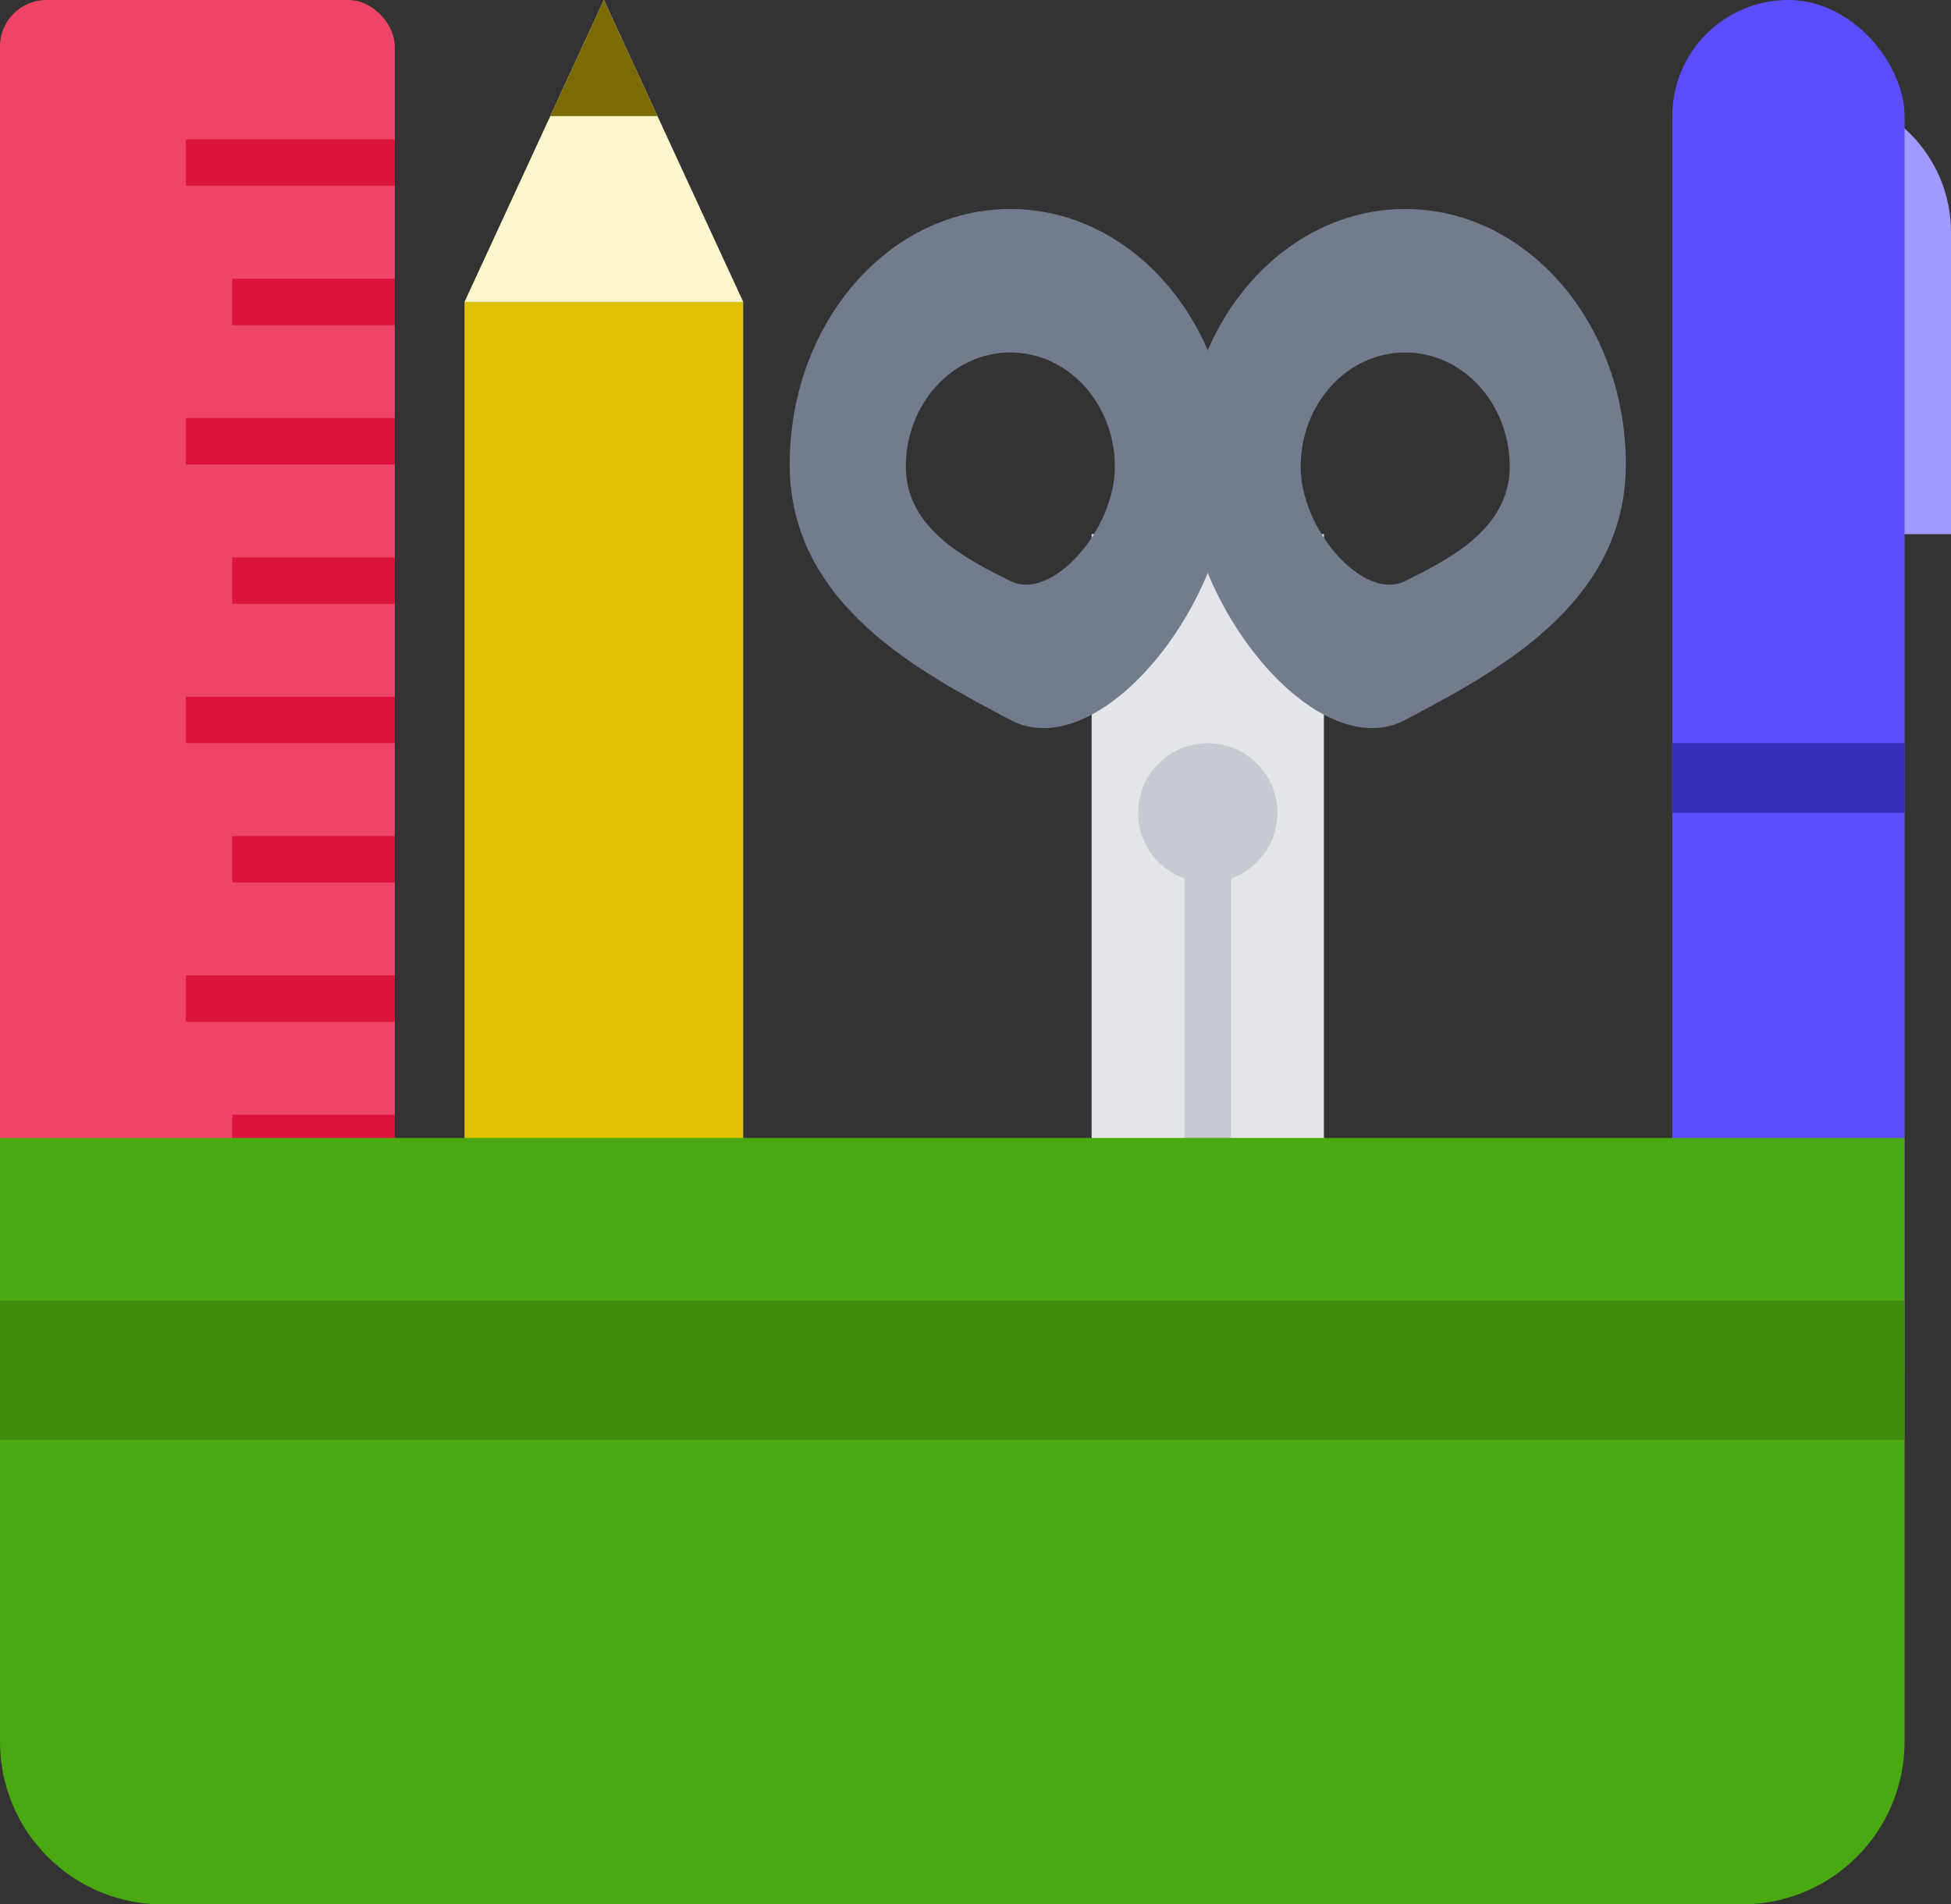 <?xml version="1.0" encoding="UTF-8"?>
<svg width="84px" height="82px" viewBox="0 0 84 82" version="1.1" xmlns="http://www.w3.org/2000/svg" xmlns:xlink="http://www.w3.org/1999/xlink">
    <rect x="0" y="0" width="84" height="82" fill="#333333" stroke="none"/>
    <!-- Generator: Sketch 57.1 (83088) - https://sketch.com -->
    <title>SchoolSuppliesIconNoBackground</title>
    <desc>Created with Sketch.</desc>
    <g id="Marketing-Page" stroke="none" stroke-width="1" fill="none" fill-rule="evenodd">
        <g id="11″-iPad-Pro" transform="translate(-116, -964)">
            <g id="SchoolSuppliesIconNoBackground" transform="translate(116, 964)">
                <g id="Group-18">
                    <g id="Group-11" transform="translate(72, 0)">
                        <path d="M3,4 L6,4 C9.314,4 12,6.686 12,10 L12,23 L12,23 L3,23 L3,4 Z" id="Rectangle" fill="#A099FF"></path>
                        <rect id="Rectangle" fill="#5B4EFF" x="0" y="0" width="10" height="64" rx="5"></rect>
                        <rect id="Rectangle" fill="#382EB8" x="0" y="32" width="10" height="3"></rect>
                    </g>
                    <g id="Group-12">
                        <rect id="Rectangle" fill="#EE4466" x="0" y="0" width="17" height="61" rx="2"></rect>
                        <rect id="Rectangle" fill="#DC143C" x="8" y="6" width="9" height="2"></rect>
                        <rect id="Rectangle-Copy-8" fill="#DC143C" x="8" y="18" width="9" height="2"></rect>
                        <rect id="Rectangle-Copy-10" fill="#DC143C" x="8" y="30" width="9" height="2"></rect>
                        <rect id="Rectangle-Copy-12" fill="#DC143C" x="8" y="42" width="9" height="2"></rect>
                        <rect id="Rectangle-Copy-7" fill="#DC143C" x="10" y="12" width="7" height="2"></rect>
                        <rect id="Rectangle-Copy-9" fill="#DC143C" x="10" y="24" width="7" height="2"></rect>
                        <rect id="Rectangle-Copy-11" fill="#DC143C" x="10" y="36" width="7" height="2"></rect>
                        <rect id="Rectangle-Copy-13" fill="#DC143C" x="10" y="48" width="7" height="2"></rect>
                    </g>
                    <g id="Group-13" transform="translate(20, 0)">
                        <rect id="Rectangle" fill="#DFC106" x="0" y="13" width="12" height="44"></rect>
                        <polygon id="Triangle" fill="#FEF7CD" points="6 0 12 13 0 13"></polygon>
                        <polygon id="Triangle-Copy" fill="#7C6B03" points="6 0 8.308 5 3.692 5"></polygon>
                    </g>
                    <g id="Group-16" transform="translate(34, 9)">
                        <rect id="Rectangle" fill="#E3E5E8" x="13" y="14" width="10" height="29"></rect>
                        <g id="Group-15" transform="translate(15, 23)" fill="#C7CBD1">
                            <circle id="Oval" cx="3" cy="3" r="3"></circle>
                            <rect id="Rectangle" x="2" y="5" width="2" height="15"></rect>
                        </g>
                        <g id="Group-14" fill="#737C8C">
                            <path d="M9.5,-3.55271368e-15 C14.747,-3.55271368e-15 19,4.925 19,11 C19,17.075 13.265,24 9.5,22 C5.735,20 0,17.075 0,11 C0,4.925 4.253,-3.55271368e-15 9.5,-3.55271368e-15 Z M9.5,6.176 C7.015,6.176 5,8.379 5,11.097 C5,13.815 7.717,15.124 9.5,16.018 C11.283,16.913 14,13.815 14,11.097 C14,8.379 11.985,6.176 9.5,6.176 Z" id="Combined-Shape"></path>
                        </g>
                        <g id="Group-14-Copy" transform="translate(26.5, 11.5) scale(-1, 1) translate(-26.5, -11.5) translate(17, 0)" fill="#737C8C">
                            <path d="M9.5,-3.55271368e-15 C14.747,-3.55271368e-15 19,4.925 19,11 C19,17.075 13.265,24 9.5,22 C5.735,20 0,17.075 0,11 C0,4.925 4.253,-3.55271368e-15 9.5,-3.55271368e-15 Z M9.5,6.176 C7.015,6.176 5,8.379 5,11.097 C5,13.815 7.717,15.124 9.5,16.018 C11.283,16.913 14,13.815 14,11.097 C14,8.379 11.985,6.176 9.5,6.176 Z" id="Combined-Shape"></path>
                        </g>
                    </g>
                    <g id="Group-17" transform="translate(0, 49)">
                        <path d="M0,0 L82,0 L82,26 C82,29.866 78.866,33 75,33 L7,33 C3.134,33 4.73447626e-16,29.866 0,26 L0,0 L0,0 Z" id="Rectangle" fill="#4AA810"></path>
                        <rect id="Rectangle" fill="#3E8C0D" x="0" y="7" width="82" height="6"></rect>
                    </g>
                </g>
            </g>
        </g>
    </g>
</svg>